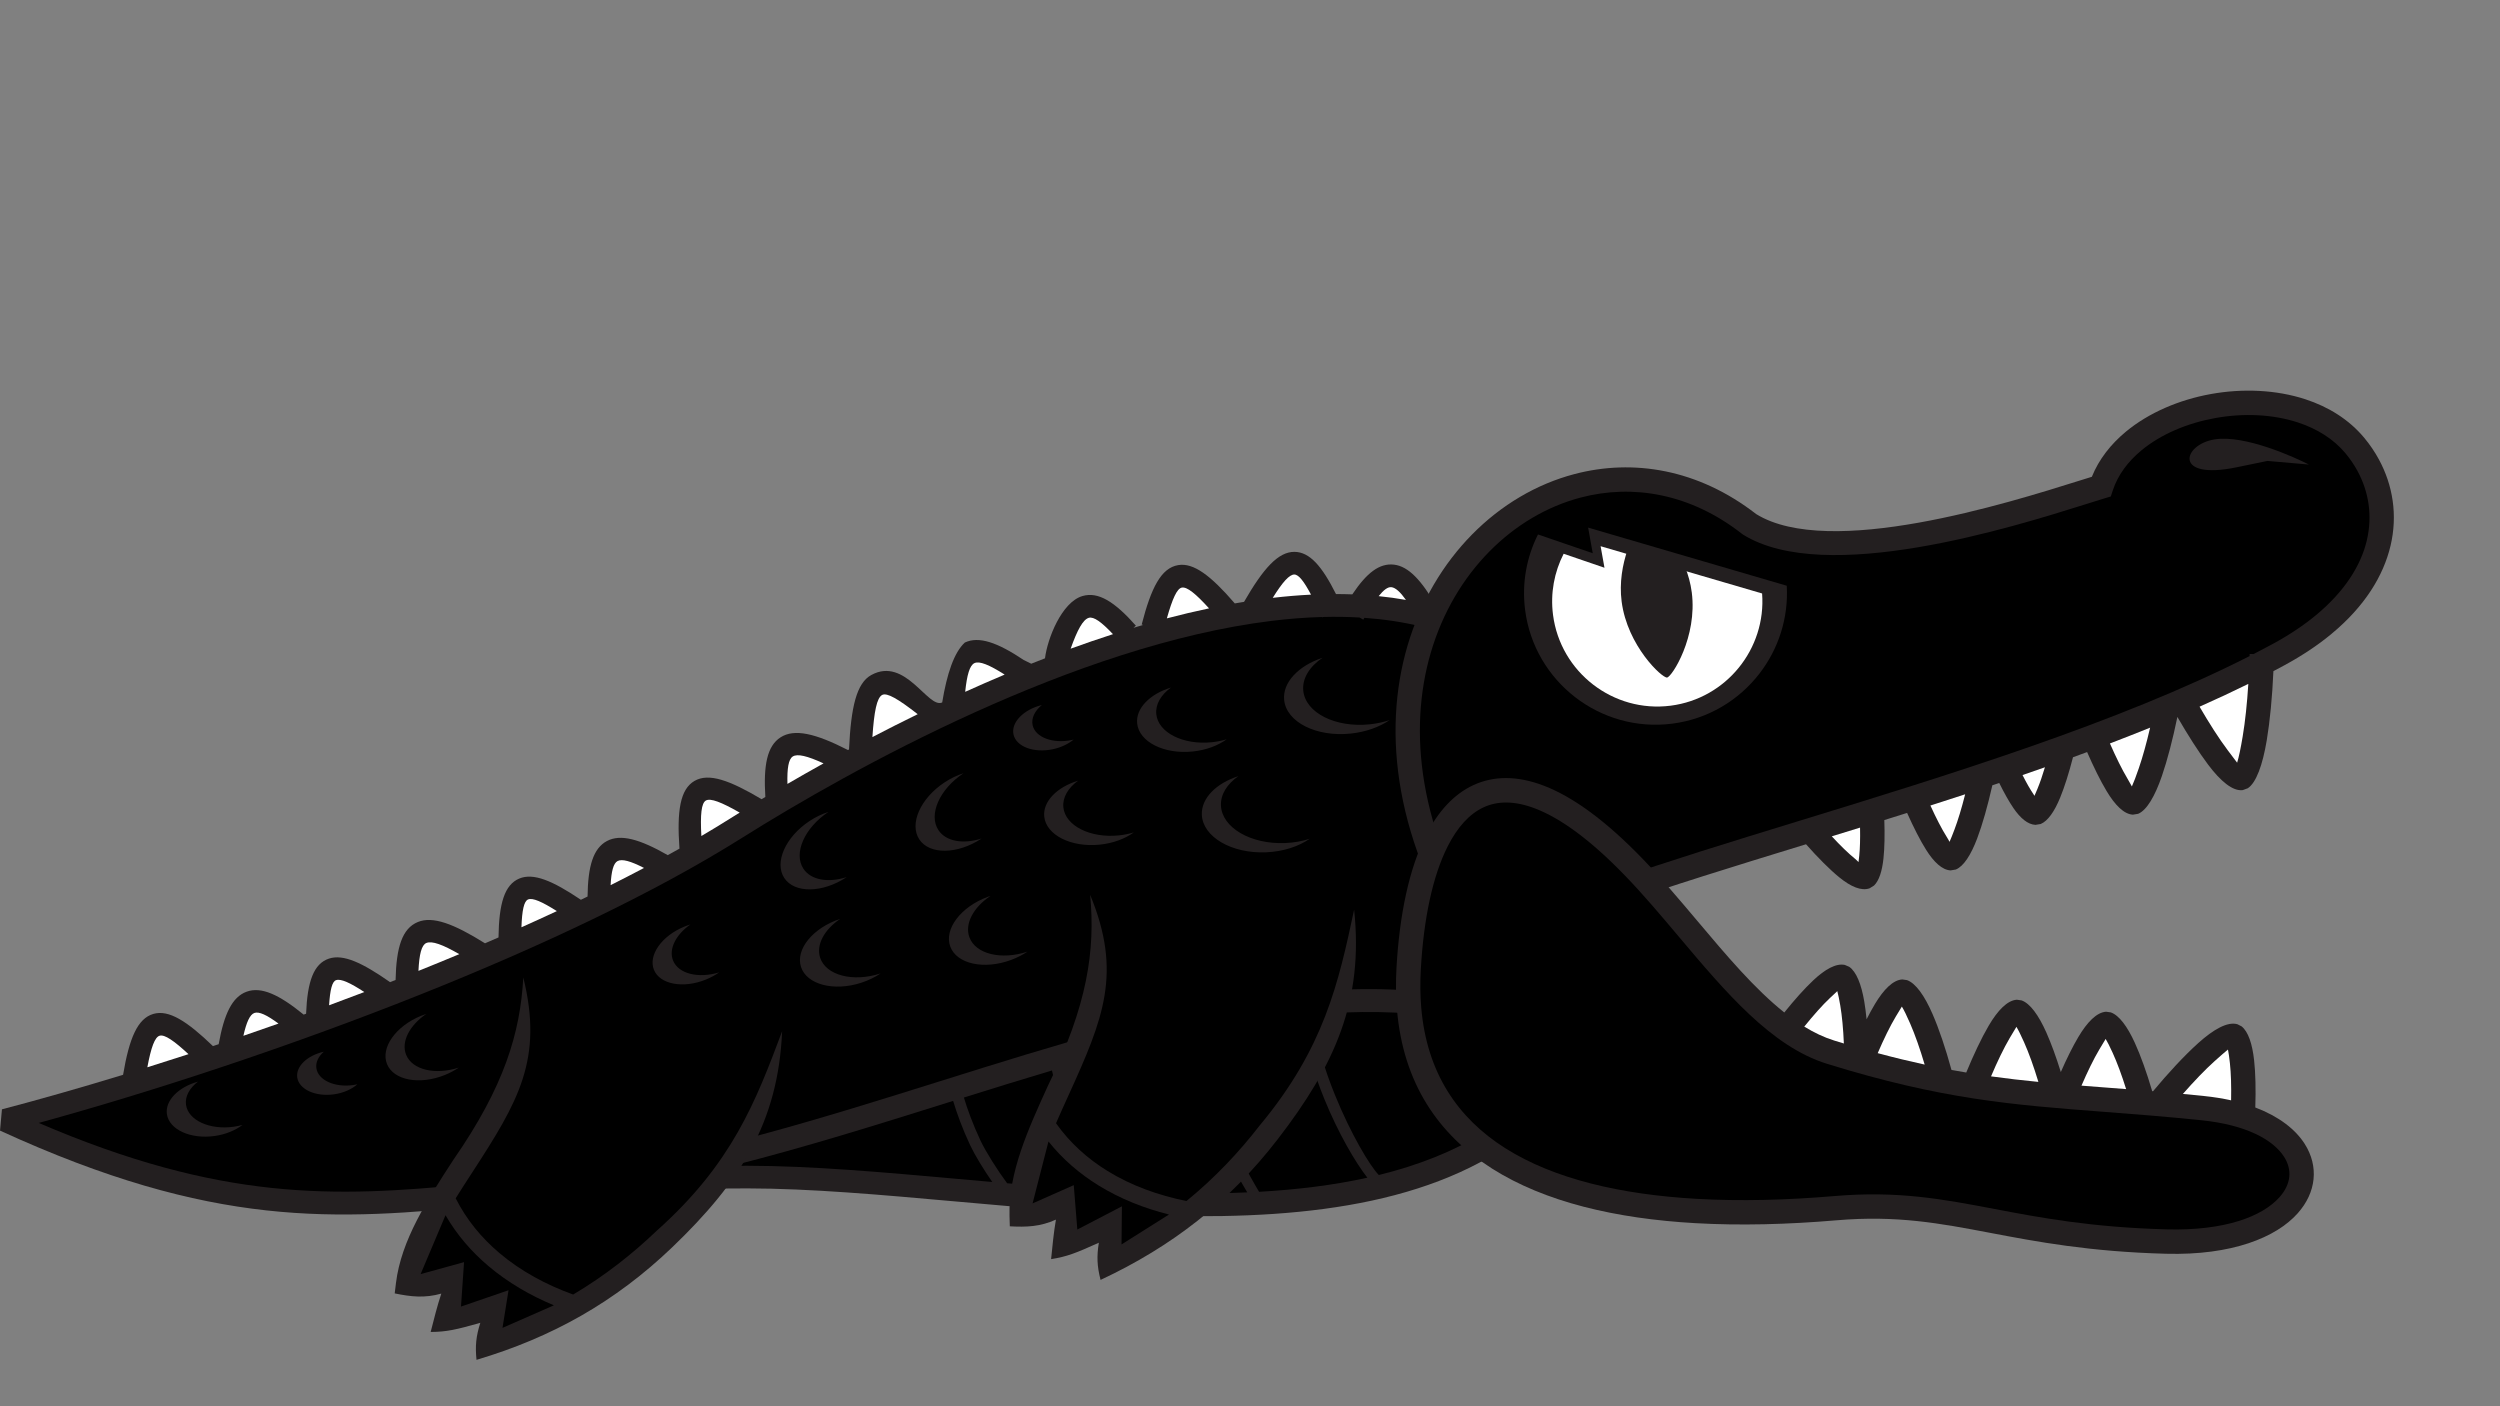 <svg
   xmlns:dc="http://purl.org/dc/elements/1.1/"
   xmlns:cc="http://creativecommons.org/ns#"
   xmlns:rdf="http://www.w3.org/1999/02/22-rdf-syntax-ns#"
   xmlns:svg="http://www.w3.org/2000/svg"
   xmlns="http://www.w3.org/2000/svg"
   version="1.1"
   viewBox="0 -50 320 180">
  <rect x="0" y="-50" width="320" height="180" fill="#808080" stroke="none"/>
  <g
     transform="matrix(1.25,0,0,-1.25,448.131,862.329)"
     class="body">
    <path
       d="m -211.372,667.713 c -1.56,2.728 -2.901,4.153 -4.38,4.33 -1.5,0.18 -2.813,-0.852 -4.274,-3.042 -0.554,0.021 -1.111,0.03 -1.673,0.031 -1.434,2.855 -2.691,4.312 -4.257,4.321 0,0 -0.004,0 -0.004,0 -1.651,0.008 -3.172,-1.677 -5.155,-5.12 -0.315,-0.051 -0.631,-0.104 -0.947,-0.159 -2.472,2.868 -4.227,4.189 -5.801,3.922 -1.742,-0.295 -2.76,-2.307 -3.734,-6.087 0,0 0.153,-0.039 0.153,-0.039 -0.331,-0.096 -0.661,-0.193 -0.991,-0.293 0,0 0.245,0.219 0.245,0.219 -2.173,2.45 -3.851,3.512 -5.475,3.032 -2.127,-0.628 -3.59,-4.376 -3.831,-6.375 -0.471,-0.182 -0.942,-0.366 -1.409,-0.553 0,0 -0.768,0.378 -0.768,0.378 -2.717,1.82 -4.599,2.46 -6.03,1.791 -1.098,-1.007 -1.834,-3.176 -2.321,-6.137 -1.45,-0.681 -3.753,4.736 -7.261,2.81 -1.505,-0.827 -2.077,-3.241 -2.28,-7.616 0,0 0.01,-4.9e-4 0.01,-4.9e-4 -0.04,-0.021 -0.079,-0.042 -0.119,-0.064 -3.338,1.708 -5.489,2.214 -6.911,1.292 -1.37,-0.889 -1.75,-2.854 -1.548,-6.1 -0.128,-0.076 -0.254,-0.153 -0.381,-0.229 -3.291,1.954 -5.419,2.714 -6.871,1.874 -1.461,-0.845 -1.822,-3.028 -1.542,-6.936 -0.396,-0.223 -0.795,-0.445 -1.197,-0.666 -2.886,1.65 -4.833,2.187 -6.225,1.449 -1.418,-0.753 -1.951,-2.594 -1.99,-5.687 -0.227,-0.11 -0.456,-0.22 -0.684,-0.331 -2.903,1.955 -4.861,2.781 -6.309,2.172 -1.51,-0.636 -2.08,-2.547 -2.126,-6.03 -0.459,-0.2 -0.92,-0.4 -1.383,-0.599 -3.226,2.021 -5.365,2.806 -6.883,2.177 -1.6,-0.663 -2.2,-2.582 -2.273,-5.933 -0.189,-0.075 -0.377,-0.149 -0.566,-0.222 -2.854,2 -4.798,2.896 -6.256,2.41 -1.562,-0.523 -2.208,-2.313 -2.342,-5.644 -0.083,-0.031 -0.166,-0.06 -0.248,-0.09 -2.537,2.071 -4.349,2.885 -5.836,2.348 -1.496,-0.542 -2.315,-2.302 -2.867,-5.377 -0.196,-0.065 -0.392,-0.13 -0.587,-0.196 -2.667,2.567 -4.522,3.753 -6.101,3.296 -1.607,-0.466 -2.467,-2.458 -3.101,-6.235 -4.386,-1.339 -8.565,-2.528 -12.405,-3.535 0,0 -0.195,-2.181 -0.195,-2.181 21.824,-10.009 34.237,-9.228 49.931,-7.64 3.285,0.158 6.557,0.49 9.814,0.96 5.029,0.436 10.531,0.771 16.788,0.764 6.434,-0.005 13.728,-0.659 21.298,-1.336 28.885,-2.585 61.676,-5.52 69.384,24.963 1.05,4.147 1.15,8.305 0.391,12.375 -0.777,4.169 -2.452,8.233 -4.926,12.086 -3.931,6.119 -9.316,9.709 -15.547,11.454 0,0 0,0 0,0 z"
       style="fill:#231f20;fill-opacity:1;fill-rule:nonzero;stroke:none" />
    <path
       d="m -295.978,639.225 c 0.074,1.426 0.287,2.241 0.713,2.466 0.458,0.243 1.335,-9.6e-4 2.708,-0.706 -1.117,-0.591 -2.26,-1.177 -3.42,-1.76 0,0 0,0 0,0 z m -9.131,-4.316 c 0.06,1.749 0.259,2.672 0.677,2.849 0.469,0.196 1.428,-0.228 2.948,-1.193 -1.192,-0.557 -2.402,-1.109 -3.625,-1.655 0,0 0,0 0,0 z m -10.546,-4.463 c 0.08,1.71 0.317,2.65 0.811,2.857 0.575,0.237 1.661,-0.158 3.371,-1.145 -1.385,-0.579 -2.779,-1.15 -4.181,-1.712 0,0 0,0 0,0 z m -9.15,-3.524 c 0.099,1.607 0.313,2.44 0.718,2.575 0.491,0.164 1.433,-0.267 2.889,-1.219 -1.201,-0.459 -2.405,-0.912 -3.607,-1.355 0,0 0,0 0,0 z m -8.777,-3.124 c 0.314,1.394 0.662,2.17 1.122,2.337 0.473,0.17 1.272,-0.197 2.472,-1.087 -1.203,-0.426 -2.401,-0.841 -3.594,-1.25 0,0 0,0 0,0 z m -9.834,-3.225 c 0.38,2.039 0.761,3.091 1.258,3.233 0.512,0.149 1.463,-0.506 2.954,-1.889 -1.42,-0.46 -2.824,-0.909 -4.212,-1.344 0,0 0,0 0,0 z m 74.246,33.815 c 0.171,2.613 0.452,4.012 0.994,4.31 0.496,0.272 1.664,-0.422 3.644,-1.968 -1.591,-0.777 -3.139,-1.56 -4.637,-2.341 0,0 0,0 0,0 z m -8.701,-4.798 c -0.044,1.599 0.109,2.524 0.543,2.807 0.475,0.308 1.491,0.059 3.153,-0.704 -1.289,-0.717 -2.524,-1.42 -3.697,-2.103 0,0 0,0 0,0 z m -8.814,-5.337 c -0.12,2.194 -0.002,3.367 0.46,3.635 0.475,0.274 1.6,-0.173 3.464,-1.234 -0.345,-0.214 -0.681,-0.424 -1.008,-0.628 -0.942,-0.592 -1.916,-1.185 -2.917,-1.773 0,0 0,0 0,0 z m 69.354,24.565 c 0.523,0.652 0.949,0.961 1.308,0.918 0.418,-0.05 0.901,-0.482 1.486,-1.304 -0.917,0.164 -1.85,0.29 -2.794,0.386 0,0 0,0 0,0 z m -10.845,-0.174 c 0.999,1.605 1.697,2.393 2.211,2.39 0,0 -0.004,0 -0.004,0 0.447,-0.002 0.99,-0.698 1.712,-2.062 -1.292,-0.063 -2.601,-0.174 -3.919,-0.328 0,0 0,0 0,0 z m -20.695,-5.206 c 0.693,1.948 1.271,2.987 1.859,3.16 0.504,0.148 1.297,-0.423 2.475,-1.674 -1.45,-0.467 -2.897,-0.964 -4.333,-1.486 0,0 0,0 0,0 z m 9.852,3.103 c 0.57,2.015 1.038,3.069 1.542,3.154 0.53,0.089 1.412,-0.62 2.777,-2.129 -1.434,-0.302 -2.876,-0.645 -4.318,-1.024 0,0 0,0 0,0 z m -20.65,-7.521 c 0.18,1.742 0.462,2.713 0.946,2.939 0.511,0.239 1.503,-0.163 3.094,-1.175 -1.364,-0.574 -2.713,-1.164 -4.04,-1.765 0,0 0,0 0,0 z"
       style="fill:#ffffff;fill-opacity:1;fill-rule:nonzero;stroke:none" />
    <path
       d="m -219.284,666.629 c 0,0 0.381,-0.221 0.381,-0.221 0.038,0.065 0.076,0.126 0.111,0.189 2.03,-0.143 3.997,-0.437 5.882,-0.903 0.045,-0.085 0.09,-0.169 0.136,-0.256 0,0 0.282,0.149 0.282,0.149 5.936,-1.561 11.042,-4.866 14.711,-10.577 2.318,-3.61 3.883,-7.396 4.603,-11.258 0.696,-3.739 0.602,-7.564 -0.363,-11.386 -0.809,-3.197 -1.926,-5.998 -3.309,-8.453 -19.696,9.566 -41.84,2.622 -65.358,-4.754 -12.005,-3.765 -24.373,-7.644 -36.902,-9.447 -2.697,-0.234 -5.251,-0.495 -7.713,-0.747 -0.619,-0.063 -1.231,-0.125 -1.838,-0.188 -0.615,-0.029 -1.23,-0.054 -1.845,-0.071 0,0 0.002,-0.113 0.002,-0.113 -13.828,-1.352 -25.364,-1.736 -44.039,6.282 11.582,3.181 25.663,7.788 39.17,13.183 12.135,4.845 23.819,10.331 32.837,16 11.252,7.072 34.149,19.762 54.238,22.227 1.742,0.214 3.462,0.349 5.151,0.397 0.006,-0.015 0.011,-0.028 0.018,-0.042 0,0 0.099,0.044 0.099,0.044 1.268,0.034 2.517,0.017 3.745,-0.055 0,0 0,0 0,0 z"
       style="fill-opacity:1;fill-rule:nonzero;stroke:none"
       class="colored" />
    <path
       d="m -260.904,617.132 c 0.355,-1.207 0.979,-2.919 1.746,-4.545 0.464,-0.988 1.385,-2.498 2.262,-3.759 -1.195,0.104 -2.388,0.211 -3.572,0.316 -7.612,0.683 -14.949,1.338 -21.509,1.346 -0.534,0 -1.064,-0.002 -1.587,-0.007 7.457,1.882 14.816,4.19 22.045,6.457 0.205,0.065 0.409,0.129 0.615,0.193 0,0 0,0 0,0 z"
       style="fill-opacity:1;fill-rule:nonzero;stroke:none"
       class="colored" />
    <path
       d="m -250.784,620.249 c 0.401,-1.839 1.087,-3.869 1.968,-5.758 0.872,-1.872 2.651,-4.759 4.143,-6.571 -3.562,0.192 -7.147,0.471 -10.701,0.777 -0.955,1.274 -2.193,3.233 -2.734,4.384 -0.756,1.607 -1.366,3.275 -1.694,4.397 3.032,0.95 6.04,1.885 9.019,2.771 0,0 0,0 0,0 z"
       style="fill-opacity:1;fill-rule:nonzero;stroke:none"
       class="colored" />
    <path
       d="m -237.542,623.785 c 0.31,-2.226 1.107,-4.643 2.054,-6.892 1.343,-3.189 3.437,-7.004 4.703,-9.129 -3.98,-0.176 -8.097,-0.116 -12.255,0.075 -1.469,1.438 -3.734,5.024 -4.721,7.143 -0.859,1.844 -1.526,3.824 -1.904,5.599 4.098,1.202 8.142,2.3 12.123,3.204 0,0 0,0 0,0 z"
       style="fill-opacity:1;fill-rule:nonzero;stroke:none"
       class="colored" />
    <path
       d="m -217.315,609.541 c -0.925,0.946 -2.866,4.209 -4.488,8.195 -1.063,2.609 -1.954,5.506 -2.286,8.241 9.119,0.787 17.828,-0.145 26.005,-4.06 -4.519,-6.674 -11.269,-10.417 -19.231,-12.376 0,0 0,0 0,0 z"
       style="fill-opacity:1;fill-rule:nonzero;stroke:none"
       class="colored" />
    <path
       d="m -225.249,625.87 c 0.342,-2.857 1.268,-5.868 2.368,-8.572 1.419,-3.484 3.183,-6.489 4.395,-8.031 -3.504,-0.775 -7.23,-1.226 -11.09,-1.444 -1.004,1.671 -3.352,5.983 -4.84,9.519 -0.926,2.202 -1.703,4.557 -1.986,6.696 3.777,0.822 7.497,1.46 11.153,1.832 0,0 0,0 0,0 z"
       style="fill-opacity:1;fill-rule:nonzero;stroke:none"
       class="colored" />
    <path
       d="m -246.315,633.89 c 1.709,-9.698 -7.897,-19.422 -7.651,-28.501 2.79,-0.15 4.928,1.844 5.611,1.965 -0.467,-0.082 -0.95,-2.449 -1.218,-5.117 2.085,0.224 4.413,2.641 4.925,2.731 0.163,-1.537 -0.56,-3.836 -0.384,-4.523 16.759,7.84 24.91,25.906 24.5,31.725 0,0 -25.784,1.719 -25.784,1.719 0,0 0,0 0,0 z"
       style="fill-opacity:1;fill-rule:evenodd;stroke:none"
       class="colored" />
    <path
       d="m -237.009,606.879 c -2.869,0.574 -5.649,1.569 -8.095,3.081 -2.033,1.253 -3.836,2.864 -5.264,4.883 0.413,0.956 0.852,1.92 1.292,2.887 3.575,7.854 5.496,12.516 2.203,20.502 0.533,-5.655 -0.264,-11.31 -4.32,-19.54 -2.045,-4.492 -4.058,-8.913 -3.938,-13.336 0,0 0.03,-1.068 0.03,-1.068 1.712,-0.092 3.106,-0.043 4.724,0.687 -0.233,-1.341 -0.358,-2.694 -0.495,-4.048 1.629,0.257 2.534,0.619 4.889,1.681 -0.227,-1.415 -0.183,-2.406 0.176,-3.808 7.309,3.419 13.179,7.982 18.121,14.38 5.887,7.624 8.834,14.224 7.844,23.533 -1.595,-7.486 -3.058,-14.162 -9.683,-22.114 -2.083,-2.696 -4.577,-5.349 -7.483,-7.718 0,0 0,0 0,0 z"
       style="fill:#231f20;fill-opacity:1;fill-rule:nonzero;stroke:none" />
    <path
       d="m -251.141,612.975 c 1.454,-1.823 3.195,-3.309 5.12,-4.498 2.215,-1.368 4.674,-2.342 7.22,-2.981 0,0 -4.86,-3.063 -4.86,-3.063 0,0 0.039,3.902 0.039,3.902 0,0 -4.566,-2.375 -4.566,-2.375 0,0 -0.364,4.545 -0.364,4.545 0,0 -4.218,-1.871 -4.218,-1.871 0,0 1.629,6.341 1.629,6.341 0,0 0,0 0,0 z"
       style="fill-opacity:1;fill-rule:nonzero;stroke:none"
       class="colored" />
    <path
       d="m -305.012,625.394 c 0.255,-9.843 -10.688,-18.037 -11.789,-27.051 2.736,-0.562 5.147,1.093 5.839,1.11 -0.474,-0.012 -1.301,-2.281 -1.962,-4.879 2.096,-0.087 4.756,1.958 5.275,1.971 -0.066,-1.543 -1.122,-3.71 -1.05,-4.416 17.735,5.269 28.475,21.929 28.932,27.744 0,0 -25.246,5.521 -25.246,5.521 0,0 0,0 0,0 z"
       style="fill-opacity:1;fill-rule:evenodd;stroke:none"
       class="colored" />
    <path
       d="m -299.812,597.302 c -2.752,0.993 -5.353,2.39 -7.548,4.246 -1.824,1.542 -3.369,3.402 -4.483,5.609 0.551,0.886 1.128,1.772 1.706,2.664 4.701,7.237 7.29,11.563 5.218,19.95 -0.312,-5.672 -1.937,-11.146 -7.168,-18.684 -2.689,-4.14 -5.334,-8.213 -5.871,-12.606 0,0 -0.129,-1.062 -0.129,-1.062 1.679,-0.344 3.065,-0.501 4.773,-0.021 -0.429,-1.291 -0.754,-2.61 -1.09,-3.929 1.649,0.012 2.599,0.236 5.084,0.936 -0.434,-1.364 -0.537,-2.352 -0.39,-3.79 7.734,2.298 14.215,5.94 20.051,11.536 6.952,6.666 10.844,12.756 11.244,22.11 -2.687,-7.168 -5.122,-13.554 -12.853,-20.436 -2.46,-2.358 -5.32,-4.611 -8.545,-6.523 0,0 0,0 0,0 z"
       style="fill:#231f20;fill-opacity:1;fill-rule:nonzero;stroke:none" />
    <path
       d="m -312.884,605.424 c 1.168,-2.018 2.67,-3.746 4.396,-5.206 1.989,-1.682 4.276,-3.009 6.7,-4.019 0,0 -5.261,-2.31 -5.261,-2.31 0,0 0.617,3.854 0.617,3.854 0,0 -4.867,-1.672 -4.867,-1.672 0,0 0.313,4.549 0.313,4.549 0,0 -4.448,-1.226 -4.448,-1.226 0,0 2.55,6.03 2.55,6.03 0,0 0,0 0,0 z"
       style="fill-opacity:1;fill-rule:nonzero;stroke:none"
       class="colored" />
    <path
       d="m -186.551,671.575 c -0.357,-0.572 -0.527,-1.266 -0.435,-1.984 0.213,-1.656 1.736,-2.833 3.391,-2.62 1.513,0.194 2.624,1.481 2.643,2.964 0,0 -5.6,1.639 -5.6,1.639 0,0 0,0 0,0 z"
       style="fill-opacity:1;fill-rule:evenodd;stroke:none"
       class="colored" />
    <path
       d="m -251.822,657.668 c -1.871,-0.459 -3.164,-1.785 -2.902,-3.007 0.271,-1.255 2.086,-1.936 4.043,-1.515 0.841,0.181 1.576,0.538 2.117,0.985 -0.053,-0.013 -0.105,-0.025 -0.159,-0.037 -1.956,-0.422 -3.771,0.26 -4.042,1.515 -0.153,0.715 0.226,1.467 0.944,2.059 0,0 0,0 0,0 z m -36.599,-22.688 c -2.326,-0.946 -3.726,-2.936 -3.12,-4.429 0.608,-1.492 3,-1.939 5.327,-0.992 0.496,0.203 0.949,0.451 1.351,0.733 -2.122,-0.646 -4.164,-0.155 -4.719,1.208 -0.477,1.174 0.288,2.655 1.768,3.695 -0.202,-0.061 -0.404,-0.132 -0.607,-0.215 0,0 0,0 0,0 z m 15.958,0.793 c -2.799,-0.917 -4.603,-3.125 -4.019,-4.925 0.585,-1.804 3.356,-2.532 6.167,-1.619 0.738,0.239 1.406,0.567 1.983,0.956 -0.009,-0.003 -0.018,-0.006 -0.025,-0.008 -2.812,-0.913 -5.582,-0.185 -6.167,1.62 -0.432,1.332 0.442,2.886 2.06,3.976 0,0 0,0 0,0 z m -3.151,10.013 c -2.466,-1.629 -3.625,-4.248 -2.58,-5.831 1.045,-1.583 3.909,-1.546 6.376,0.084 0.003,0.002 0.006,0.004 0.01,0.007 -1.875,-0.599 -3.652,-0.316 -4.427,0.858 -1.044,1.581 0.109,4.194 2.567,5.823 -0.649,-0.208 -1.311,-0.521 -1.946,-0.94 0,0 0,0 0,0 z m 13.825,3.956 c -2.467,-1.629 -3.626,-4.248 -2.581,-5.831 1.045,-1.583 3.909,-1.546 6.375,0.084 0.004,9.6e-4 0.006,0.004 0.01,0.006 -1.874,-0.599 -3.651,-0.316 -4.426,0.859 -1.043,1.58 0.109,4.193 2.568,5.823 -0.651,-0.208 -1.312,-0.521 -1.946,-0.941 0,0 0,0 0,0 z m 4.429,-11.716 c -2.772,-1.027 -4.494,-3.315 -3.835,-5.095 0.658,-1.778 3.457,-2.392 6.228,-1.364 0.613,0.228 1.176,0.516 1.672,0.848 -2.676,-0.883 -5.306,-0.251 -5.941,1.466 -0.514,1.385 0.417,3.079 2.163,4.245 -0.096,-0.032 -0.191,-0.064 -0.286,-0.1 0,0 0,0 0,0 z m 9.249,11.894 c -2.153,-0.652 -3.623,-2.13 -3.463,-3.676 0.196,-1.887 2.753,-3.176 5.693,-2.871 1.37,0.142 2.586,0.606 3.476,1.251 -0.476,-0.144 -0.985,-0.248 -1.518,-0.303 -2.939,-0.305 -5.497,0.985 -5.693,2.872 -0.104,1.007 0.485,1.986 1.504,2.727 0,0 0,0 0,0 z m 9.515,9.538 c -2.153,-0.652 -3.624,-2.13 -3.464,-3.676 0.196,-1.886 2.753,-3.177 5.693,-2.871 1.37,0.142 2.587,0.605 3.476,1.252 -0.477,-0.145 -0.984,-0.248 -1.517,-0.303 -2.94,-0.306 -5.498,0.985 -5.693,2.871 -0.104,1.008 0.485,1.987 1.505,2.727 0,0 0,0 0,0 z m 6.899,-9.074 c -2.265,-0.728 -3.813,-2.258 -3.74,-3.955 0.097,-2.267 3.057,-3.993 6.59,-3.841 1.755,0.075 3.328,0.599 4.456,1.386 -0.762,-0.246 -1.606,-0.4 -2.498,-0.438 -3.532,-0.151 -6.493,1.575 -6.591,3.842 -0.048,1.141 0.638,2.208 1.782,3.005 0,0 0,0 0,0 z m 8.619,12.125 c -2.459,-0.813 -4.118,-2.537 -3.929,-4.334 0.236,-2.258 3.298,-3.798 6.815,-3.429 1.551,0.162 2.936,0.669 3.982,1.379 -0.628,-0.208 -1.308,-0.355 -2.024,-0.431 -3.518,-0.369 -6.578,1.171 -6.815,3.429 -0.132,1.262 0.644,2.486 1.971,3.386 0,0 0,0 0,0 z M -338.234,619.104 c -2.001,-0.557 -3.376,-1.939 -3.181,-3.324 0.225,-1.584 2.421,-2.591 4.89,-2.242 1.13,0.16 2.126,0.578 2.854,1.135 -0.287,-0.08 -0.585,-0.143 -0.895,-0.187 -2.469,-0.35 -4.665,0.657 -4.89,2.241 -0.122,0.859 0.361,1.716 1.222,2.376 0,0 0,0 0,0 z m 12.886,3.063 c -1.685,-0.377 -2.878,-1.504 -2.72,-2.633 0.174,-1.223 1.867,-1.999 3.773,-1.729 0.971,0.137 1.813,0.522 2.384,1.026 -0.138,-0.031 -0.281,-0.058 -0.425,-0.078 -1.906,-0.27 -3.599,0.507 -3.773,1.729 -0.085,0.6 0.212,1.198 0.761,1.685 0,0 0,0 0,0 z m 9.957,3.675 c -2.596,-1.056 -4.16,-3.276 -3.482,-4.943 0.678,-1.665 3.346,-2.163 5.943,-1.106 0.511,0.208 0.982,0.461 1.405,0.747 -2.413,-0.778 -4.76,-0.239 -5.39,1.308 -0.544,1.338 0.355,3.033 2.075,4.196 -0.184,-0.059 -0.368,-0.126 -0.551,-0.201 0,0 0,0 0,0 z"
       style="fill:#231f20;fill-opacity:1;fill-rule:evenodd;stroke:none" />
  </g>
  <g
     transform="matrix(1.25,0,0,-1.25,448.131,862.329)"
     class="upper_jaw">
    <path
       d="m -173.57,643.413 c 1.216,-1.368 2.417,-2.585 3.429,-3.405 1.172,-0.951 2.241,-1.405 3.082,-1.108 0,0 0.456,0.285 0.456,0.285 0.515,0.499 0.83,1.477 0.967,2.791 0.112,1.068 0.137,2.409 0.086,3.913 0.775,0.242 1.552,0.486 2.332,0.731 0.666,-1.485 1.338,-2.813 1.948,-3.779 0.8,-1.271 1.648,-2.062 2.504,-2.107 0,0 0.538,0.09 0.538,0.09 0.802,0.333 1.547,1.491 2.188,3.188 0.534,1.412 1.07,3.303 1.551,5.437 0.237,0.079 0.47,0.158 0.706,0.237 0.505,-1.021 1.002,-1.91 1.462,-2.581 0.711,-1.036 1.465,-1.667 2.244,-1.707 0,0 0.54,0.089 0.54,0.089 0.73,0.304 1.403,1.268 1.987,2.689 0.449,1.092 0.9,2.52 1.319,4.147 0.483,0.175 0.964,0.352 1.445,0.53 0.668,-1.525 1.354,-2.922 1.991,-3.986 0.869,-1.453 1.788,-2.377 2.698,-2.425 0,0 0.54,0.089 0.54,0.089 0.88,0.368 1.719,1.799 2.431,3.875 0.558,1.627 1.109,3.732 1.585,6.043 1.056,-1.828 2.166,-3.582 3.153,-4.893 1.27,-1.684 2.511,-2.732 3.54,-2.6 0,0 0.512,0.189 0.512,0.189 0.865,0.554 1.526,2.391 1.948,4.922 0.326,1.965 0.564,4.438 0.68,7.072 0.38,0.201 0.76,0.402 1.134,0.605 1.859,1.009 3.46,2.088 4.818,3.214 3.399,2.816 5.315,5.942 6.041,9.021 0,0 8e-4,-0.004 8e-4,-0.004 0.74,3.137 0.24,6.204 -1.194,8.846 -0.418,0.773 -0.917,1.507 -1.484,2.192 -1.565,1.887 -3.67,3.189 -6.034,3.963 -3.006,0.985 -6.438,1.125 -9.689,0.538 -3.255,-0.588 -6.359,-1.914 -8.7,-3.854 -1.549,-1.283 -2.765,-2.834 -3.485,-4.62 -0.453,-0.138 -0.859,-0.266 -1.319,-0.41 -7.252,-2.278 -25.579,-8.037 -33.06,-3.404 -5.933,4.602 -12.582,5.678 -18.601,4.093 -3.893,-1.025 -7.511,-3.166 -10.484,-6.184 -2.96,-3.005 -5.286,-6.88 -6.611,-11.387 -2.607,-8.868 -1.344,-20.194 6.603,-32.13 0,0 0.708,-1.064 0.708,-1.064 0,0 1.046,0.733 1.046,0.733 5.491,3.849 17.935,7.67 32.236,12.06 0.071,0.021 0.142,0.043 0.213,0.065 0,0 0,0 0,0 z"
       style="fill:#231f20;fill-opacity:1;fill-rule:nonzero;stroke:none" />
    <path
       d="m -206.372,634.033 c -6.886,10.86 -7.956,21.044 -5.613,29.02 1.205,4.1 3.312,7.616 5.99,10.333 2.663,2.704 5.888,4.617 9.35,5.528 5.322,1.401 11.229,0.425 16.514,-3.711 0,0 0.109,-0.079 0.109,-0.079 8.441,-5.267 27.582,0.747 35.153,3.126 0.87,0.273 1.608,0.506 1.883,0.587 0,0 0.627,0.187 0.627,0.187 0,0 0.203,0.618 0.203,0.618 0.52,1.584 1.556,2.963 2.925,4.098 1.999,1.657 4.698,2.796 7.561,3.313 2.868,0.519 5.869,0.404 8.468,-0.447 1.94,-0.636 3.65,-1.681 4.889,-3.177 0.47,-0.566 0.877,-1.167 1.218,-1.794 1.148,-2.117 1.549,-4.575 0.957,-7.086 0,0 0.002,-0.005 0.002,-0.005 -0.606,-2.572 -2.255,-5.22 -5.203,-7.664 -1.242,-1.029 -2.709,-2.019 -4.42,-2.947 -0.649,-0.353 -1.309,-0.701 -1.979,-1.045 0,0 -0.404,0.009 -0.404,0.009 -0.002,-0.072 -0.004,-0.145 -0.006,-0.218 -13.463,-6.848 -30.981,-12.226 -46.361,-16.947 -13.661,-4.194 -25.65,-7.875 -31.86,-11.699 0,0 0,0 0,0 z"
       style="fill-opacity:1;fill-rule:nonzero;stroke:none"
       class="colored" />
    <path
       d="m -157.273,648.528 c -0.355,-1.405 -0.729,-2.648 -1.104,-3.637 -0.194,-0.515 -0.362,-0.933 -0.497,-1.233 -0.069,0.14 -0.163,0.31 -0.287,0.506 -0.519,0.825 -1.093,1.948 -1.671,3.214 1.185,0.379 2.371,0.761 3.559,1.15 0,0 0,0 0,0 z"
       style="fill:#ffffff;fill-opacity:1;fill-rule:nonzero;stroke:none" />
    <path
       d="m -149.104,651.295 c -0.251,-0.837 -0.503,-1.572 -0.752,-2.176 -0.12,-0.294 -0.227,-0.546 -0.318,-0.748 -0.023,0.043 -0.053,0.09 -0.087,0.139 -0.352,0.513 -0.738,1.194 -1.138,1.987 0.766,0.264 1.532,0.529 2.295,0.798 0,0 0,0 0,0 z"
       style="fill:#ffffff;fill-opacity:1;fill-rule:nonzero;stroke:none" />
    <path
       d="m -128.277,659.833 c -0.125,-1.999 -0.321,-3.847 -0.574,-5.361 -0.202,-1.214 -0.397,-2.159 -0.572,-2.708 -0.216,0.282 -0.554,0.731 -0.974,1.289 -0.888,1.179 -1.898,2.767 -2.874,4.446 1.709,0.758 3.377,1.535 4.994,2.333 0,0 0,0 0,0 z"
       style="fill:#ffffff;fill-opacity:1;fill-rule:nonzero;stroke:none" />
    <path
       d="m -138.333,655.352 c -0.366,-1.574 -0.756,-2.989 -1.151,-4.137 -0.283,-0.825 -0.527,-1.474 -0.716,-1.884 -0.11,0.206 -0.26,0.481 -0.46,0.814 -0.555,0.928 -1.172,2.187 -1.789,3.588 1.387,0.53 2.76,1.069 4.116,1.619 0,0 0,0 0,0 z"
       style="fill:#ffffff;fill-opacity:1;fill-rule:nonzero;stroke:none" />
    <path
       d="m -168.035,645.117 c 0.021,-1.141 -0.003,-2.124 -0.083,-2.889 -0.026,-0.249 -0.051,-0.464 -0.077,-0.644 -0.093,0.104 -0.214,0.227 -0.375,0.357 -0.676,0.548 -1.49,1.346 -2.359,2.282 0.958,0.295 1.923,0.592 2.894,0.893 0,0 0,0 0,0 z"
       style="fill:#ffffff;fill-opacity:1;fill-rule:nonzero;stroke:none" />
    <path
       d="m -122.074,682.294 c -1.369,0.699 -6.532,3.076 -9.655,2.575 -3.286,-0.528 -4.258,-4.199 2.223,-2.862 0,0 3.185,0.657 3.185,0.657 0,0 4.248,-0.37 4.248,-0.37 0,0 0,0 0,0 z"
       style="fill:#231f20;fill-opacity:1;fill-rule:evenodd;stroke:none" />
    <path
       d="m -201.015,675.134 c -1.162,-2.313 -1.672,-4.983 -1.318,-7.735 0.943,-7.354 7.712,-12.583 15.066,-11.638 3.678,0.472 6.824,2.4 8.932,5.13 1.926,2.494 2.986,5.659 2.794,8.993 0,0 -20.339,5.952 -20.339,5.952 0,0 0.471,-2.624 0.471,-2.624 0,0 -5.605,1.922 -5.605,1.922 0,0 0,0 0,0 z"
       style="fill:#231f20;fill-opacity:1;fill-rule:nonzero;stroke:none" />
    <path
       d="m -198.387,673.158 c -0.954,-1.865 -1.375,-4.024 -1.089,-6.251 0.754,-5.88 6.167,-10.061 12.047,-9.306 5.695,0.731 9.795,5.83 9.363,11.491 0,0 -16.537,4.839 -16.537,4.839 0,0 0.396,-2.206 0.396,-2.206 0,0 -4.18,1.433 -4.18,1.433 0,0 0,0 0,0 z"
       style="fill:#ffffff;fill-opacity:1;fill-rule:evenodd;stroke:none" />
    <path
       d="m -185.266,669.193 c -0.121,0.942 -0.372,1.831 -0.7,2.648 0,0 -5.878,1.72 -5.878,1.72 -0.511,-1.498 -0.854,-3.354 -0.606,-5.29 0.584,-4.543 4.149,-7.852 4.651,-7.787 0.503,0.064 3.117,4.167 2.533,8.709 0,0 0,0 0,0 z"
       style="fill:#231f20;fill-opacity:1;fill-rule:evenodd;stroke:none" />
  </g>
  <g
     transform="matrix(1.25,0,0,-1.25,448.131,862.329)"
     class="lower_jaw">
    <path
       d="m -158.673,620.299 c -0.597,2.192 -1.276,4.203 -1.947,5.743 -0.813,1.866 -1.719,3.147 -2.612,3.458 0,0 -0.479,0.068 -0.479,0.068 -0.947,-0.055 -1.901,-1.023 -2.794,-2.508 -0.283,-0.471 -0.571,-1.003 -0.862,-1.576 -0.065,0.666 -0.145,1.283 -0.239,1.839 -0.299,1.76 -0.812,3.04 -1.539,3.539 0,0 -0.448,0.192 -0.448,0.192 -0.902,0.191 -2.032,-0.449 -3.237,-1.582 -0.915,-0.86 -1.945,-2.023 -2.962,-3.288 -3.041,2.418 -5.945,5.863 -8.877,9.345 -1.845,2.188 -3.699,4.388 -5.632,6.392 -3.819,3.957 -7.177,6.355 -10.094,7.478 -2.771,1.067 -5.178,1.016 -7.233,0.069 -2.015,-0.931 -3.625,-2.711 -4.853,-5.133 -1.729,-3.406 -2.715,-8.14 -3.022,-13.545 -0.086,-1.51 -0.067,-2.951 0.049,-4.325 0.64,-7.513 4.216,-12.771 9.747,-16.273 5.402,-3.42 12.646,-5.118 20.797,-5.582 4.577,-0.262 9.456,-0.134 14.462,0.293 6.196,0.529 10.606,-0.311 15.741,-1.287 4.77,-0.906 10.147,-1.929 18,-2.139 6.753,-0.182 11.287,1.67 13.487,4.144 0.953,1.071 1.495,2.262 1.62,3.479 0.128,1.236 -0.173,2.48 -0.909,3.635 -0.94,1.477 -2.625,2.799 -5.053,3.721 0.061,1.827 0.024,3.49 -0.119,4.807 -0.185,1.704 -0.606,2.963 -1.285,3.499 0,0 -0.435,0.22 -0.435,0.22 -1.01,0.286 -2.446,-0.533 -3.999,-1.928 -1.451,-1.303 -3.138,-3.139 -4.632,-4.934 -0.029,0.002 -0.059,0.005 -0.089,0.007 -0.564,1.92 -1.182,3.648 -1.787,4.97 -0.762,1.666 -1.605,2.801 -2.451,3.095 0,0 -0.478,0.068 -0.478,0.068 -0.965,-0.056 -1.94,-1.064 -2.851,-2.599 -0.583,-0.982 -1.198,-2.232 -1.789,-3.577 -0.478,1.542 -0.988,2.939 -1.49,4.064 -0.787,1.764 -1.662,2.971 -2.53,3.273 0,0 -0.479,0.068 -0.479,0.068 -0.973,-0.056 -1.961,-1.087 -2.882,-2.653 -0.756,-1.286 -1.563,-3.01 -2.303,-4.802 -0.499,0.084 -1.002,0.171 -1.513,0.266 0,0 0,0 0,0 z"
       style="fill:#231f20;fill-opacity:1;fill-rule:nonzero;stroke:none" />
    <path
       d="m -192.093,640.19 c 1.872,-1.938 3.7,-4.107 5.517,-6.264 4.766,-5.655 9.461,-11.228 15.15,-12.994 11.77,-3.652 19,-4.205 28.309,-4.917 3.052,-0.234 6.33,-0.484 10.064,-0.869 4.519,-0.465 7.311,-1.971 8.447,-3.754 0.419,-0.659 0.594,-1.358 0.522,-2.042 -0.072,-0.703 -0.404,-1.414 -0.994,-2.075 -1.762,-1.982 -5.617,-3.459 -11.561,-3.299 -7.733,0.207 -12.962,1.201 -17.604,2.084 -5.327,1.012 -9.901,1.882 -16.414,1.327 -4.882,-0.416 -9.641,-0.54 -14.108,-0.286 -7.764,0.443 -14.604,2.023 -19.608,5.192 -4.876,3.087 -8.029,7.732 -8.596,14.378 -0.105,1.244 -0.121,2.566 -0.042,3.971 0.29,5.082 1.19,9.479 2.758,12.57 0.973,1.917 2.194,3.302 3.675,3.985 1.442,0.666 3.196,0.675 5.288,-0.129 2.594,-0.999 5.649,-3.202 9.196,-6.878 0,0 0,0 0,0 z"
       style="fill-opacity:1;fill-rule:nonzero;stroke:none"
       class="colored" />
    <path
       d="m -134.976,617.846 c 1.111,1.267 2.25,2.461 3.242,3.352 0.6,0.539 1.084,0.961 1.372,1.191 0.067,-0.314 0.134,-0.792 0.2,-1.396 0.112,-1.043 0.152,-2.35 0.122,-3.804 -0.855,0.191 -1.774,0.34 -2.76,0.441 -0.743,0.077 -1.468,0.148 -2.176,0.215 0,0 0,0 0,0 z"
       style="fill:#ffffff;fill-opacity:1;fill-rule:nonzero;stroke:none" />
    <path
       d="m -145.362,618.694 c 0.603,1.398 1.234,2.701 1.823,3.695 0.281,0.472 0.506,0.849 0.654,1.087 0.183,-0.303 0.426,-0.79 0.712,-1.413 0.459,-1.006 0.933,-2.285 1.383,-3.724 -0.725,0.057 -1.436,0.111 -2.135,0.165 -0.827,0.064 -1.639,0.126 -2.438,0.189 0,0 0,0 0,0 z"
       style="fill:#ffffff;fill-opacity:1;fill-rule:nonzero;stroke:none" />
    <path
       d="m -154.622,619.645 c 0.63,1.483 1.295,2.875 1.916,3.929 0.293,0.499 0.53,0.895 0.683,1.142 0.2,-0.329 0.468,-0.874 0.784,-1.58 0.488,-1.094 0.991,-2.492 1.464,-4.059 -1.615,0.158 -3.215,0.34 -4.846,0.567 0,0 0,0 0,0 z"
       style="fill:#ffffff;fill-opacity:1;fill-rule:nonzero;stroke:none" />
    <path
       d="m -166.228,622.02 c 0.619,1.438 1.266,2.77 1.861,3.761 0.263,0.438 0.474,0.786 0.613,1.011 0.217,-0.354 0.51,-0.956 0.851,-1.741 0.498,-1.143 1.007,-2.591 1.484,-4.201 -1.53,0.332 -3.124,0.717 -4.809,1.17 0,0 0,0 0,0 z"
       style="fill:#ffffff;fill-opacity:1;fill-rule:nonzero;stroke:none" />
    <path
       d="m -173.748,624.738 c 0.936,1.159 1.851,2.195 2.626,2.925 0.319,0.301 0.58,0.543 0.757,0.709 0.092,-0.329 0.194,-0.831 0.303,-1.466 0.183,-1.073 0.306,-2.411 0.369,-3.896 -0.331,0.099 -0.663,0.202 -1,0.306 -1.039,0.323 -2.055,0.809 -3.054,1.423 0,0 0,0 0,0 z"
       style="fill:#ffffff;fill-opacity:1;fill-rule:nonzero;stroke:none" />
  </g>
</svg>
